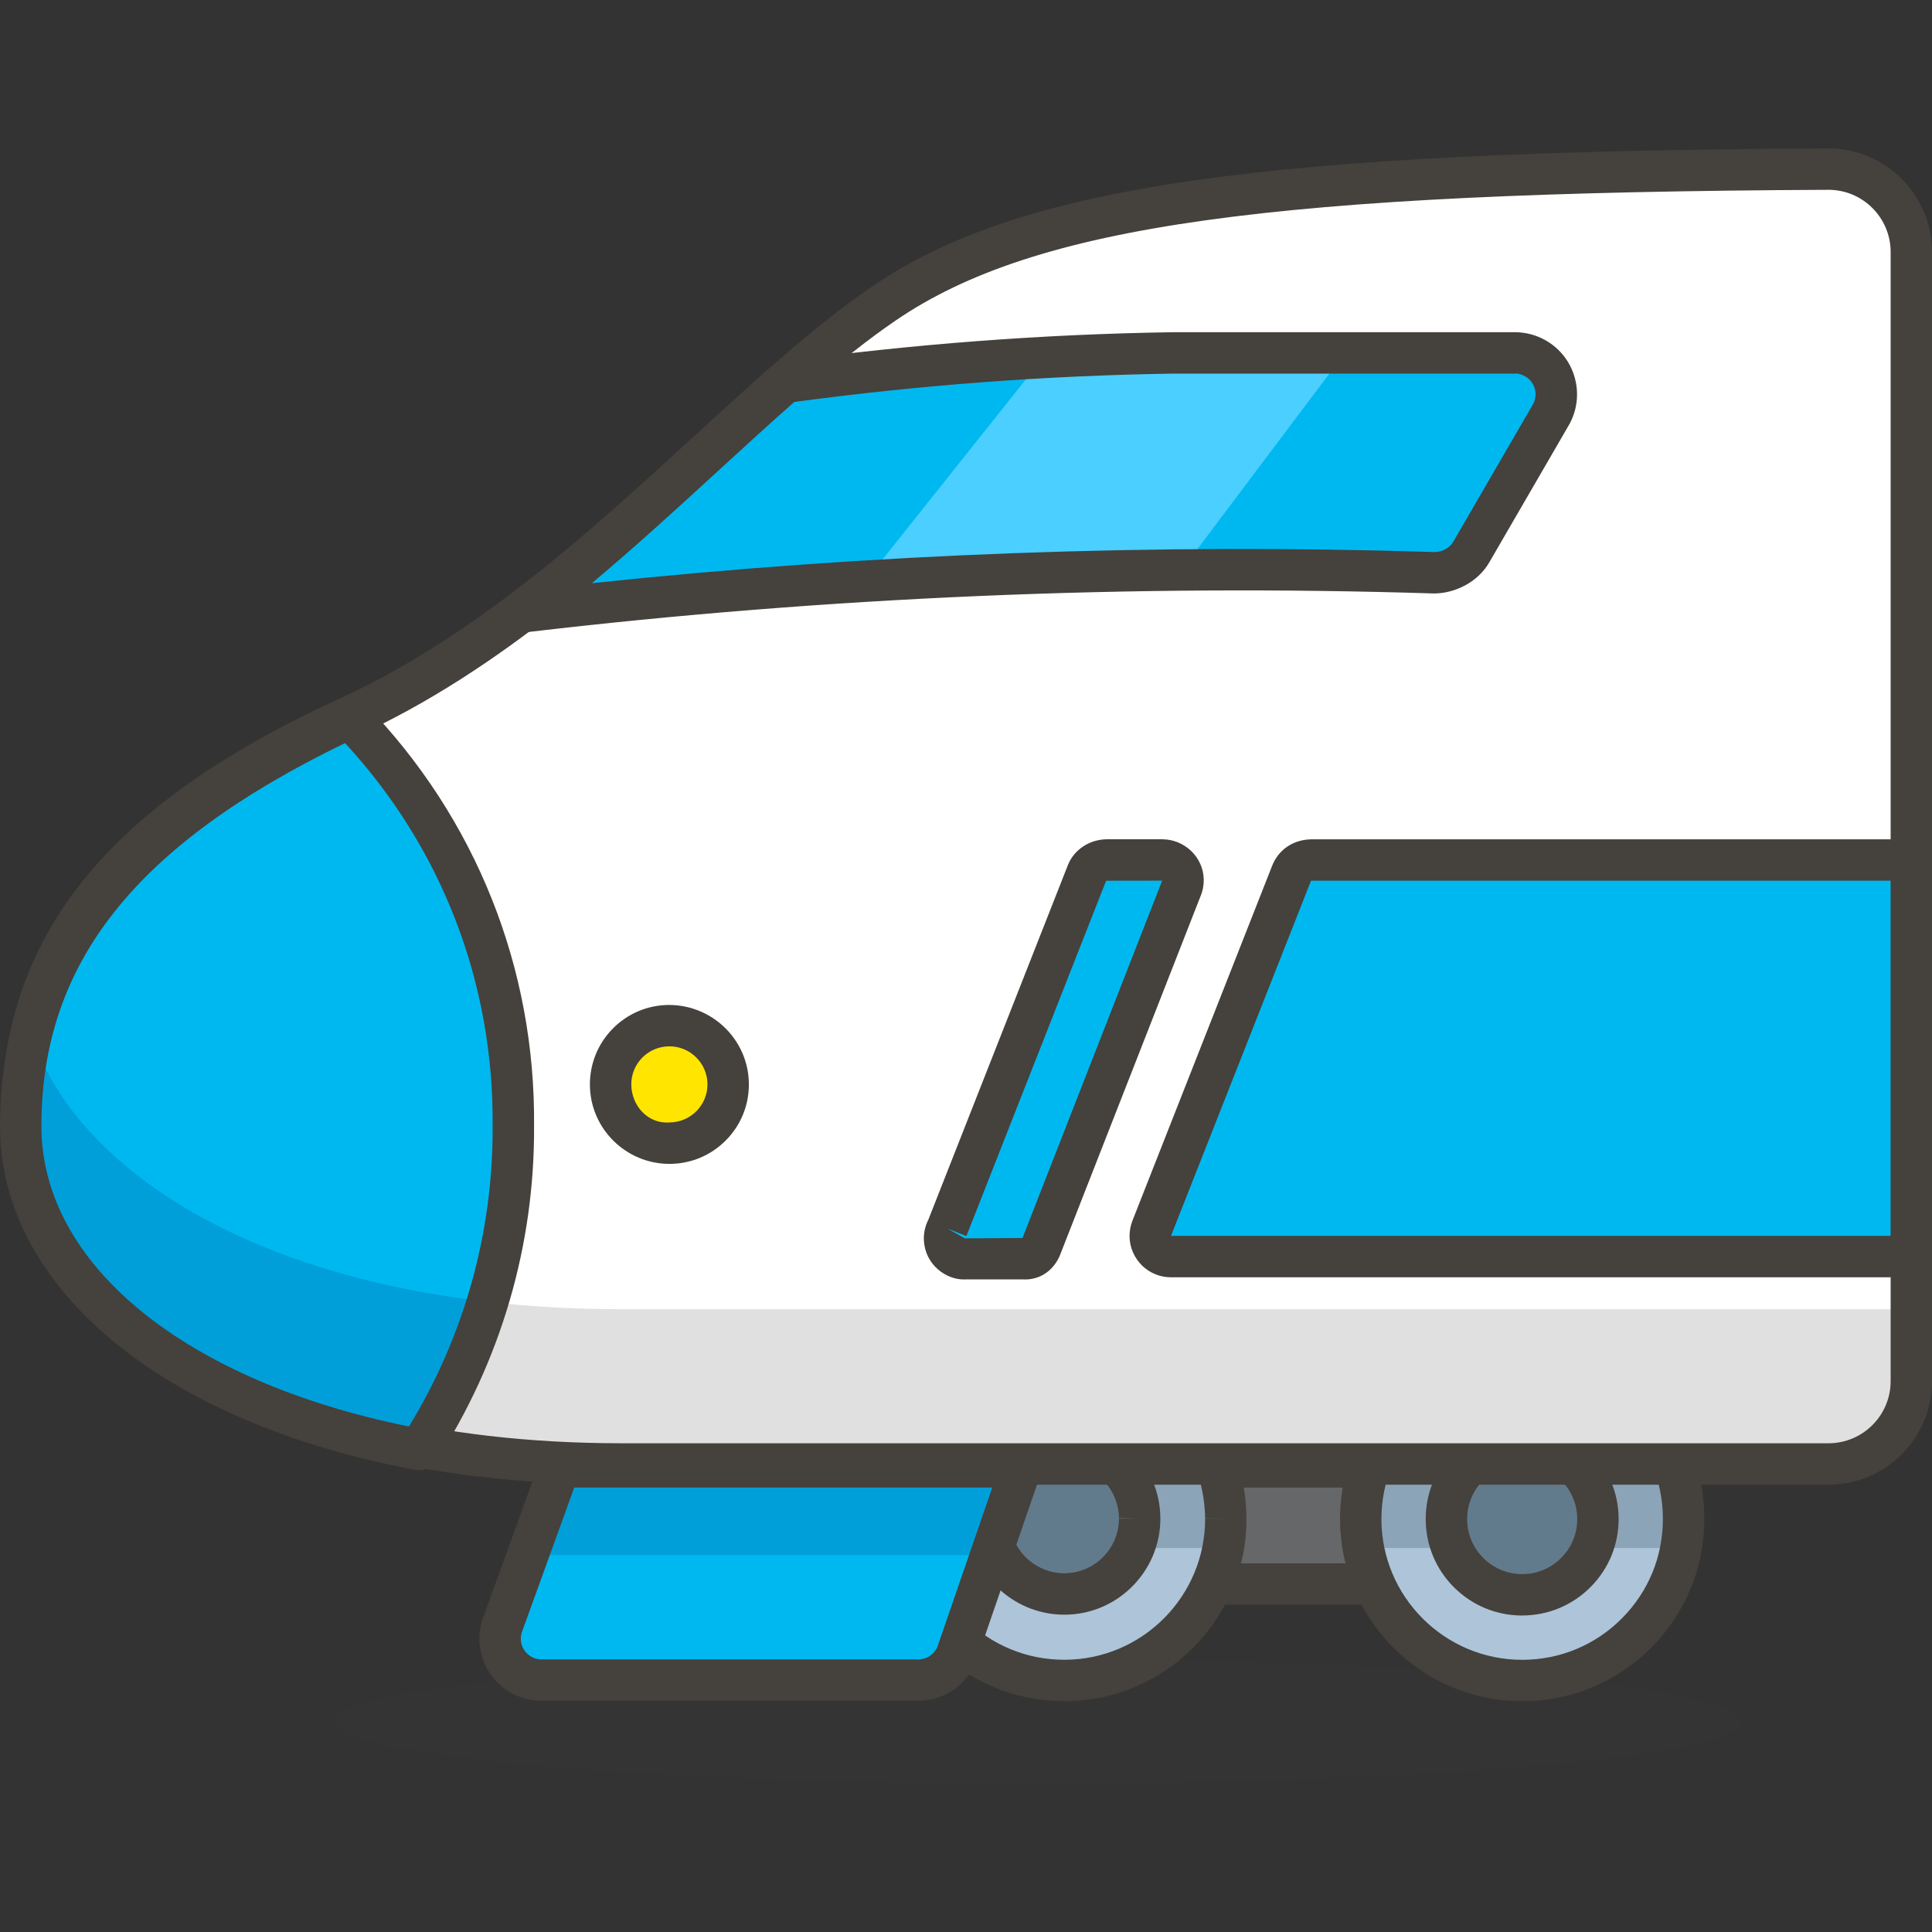 <?xml version="1.0" encoding="iso-8859-1"?>
<!-- Generator: Adobe Illustrator 21.0.0, SVG Export Plug-In . SVG Version: 6.00 Build 0)  -->
<svg xmlns="http://www.w3.org/2000/svg" xmlns:xlink="http://www.w3.org/1999/xlink" version="1.1" id="Capa_1" x="0px" y="0px" viewBox="0 0 46.67 46.67" style="enable-background:new 0 0 46.67 46.67;" xml:space="preserve" width="512" height="512">
<rect x="0" y="0" width="46.67" height="46.67" fill="#333333" stroke="none"/>
<g>
	
		<ellipse id="_Ellipse__583_" style="opacity:0.15;fill:#45413C;enable-background:new    ;" cx="25.05" cy="41.585" rx="17" ry="1.5"/>
	<g>
		<rect id="_Rectangle__211_" x="26.46" y="35.435" style="fill:#656769;" width="9.69" height="2.83"/>
		<path style="fill:#45413C;" d="M36.15,38.765h-9.69c-0.276,0-0.5-0.224-0.5-0.5v-2.83c0-0.276,0.224-0.5,0.5-0.5h9.69    c0.276,0,0.5,0.224,0.5,0.5v2.83C36.65,38.541,36.427,38.765,36.15,38.765z M26.96,37.765h8.69v-1.83h-8.69V37.765z"/>
	</g>
	<path id="_Path__603_" style="fill:#ADC4D9;" d="M40.67,36.685c0.006,2.154-1.736,3.904-3.89,3.91s-3.904-1.736-3.91-3.89   c-0.006-2.154,1.736-3.904,3.89-3.91c0.003,0,0.007,0,0.01,0c2.148-0.006,3.894,1.732,3.9,3.88   C40.67,36.678,40.67,36.682,40.67,36.685z"/>
	<path id="_Path_2_595_" style="fill:#8CA4B8;" d="M36.77,32.795c-2.148,0-3.89,1.742-3.89,3.89c-0.001,0.238,0.019,0.476,0.06,0.71   h7.67c0.041-0.234,0.061-0.472,0.06-0.71c0-2.148-1.742-3.89-3.89-3.89C36.777,32.795,36.773,32.795,36.77,32.795z"/>
	<path id="_Path_3_592_" style="fill:#ADC4D9;" d="M29.61,36.685c0.005,2.154-1.736,3.904-3.89,3.91s-3.904-1.736-3.91-3.89   c-0.005-2.142,1.718-3.888,3.86-3.91c2.154-0.022,3.918,1.706,3.94,3.86C29.61,36.665,29.61,36.675,29.61,36.685z"/>
	<path id="_Path_4_587_" style="fill:#8CA4B8;" d="M25.67,32.795c-2.148,0-3.89,1.742-3.89,3.89c-0.001,0.238,0.019,0.476,0.06,0.71   h7.66c0.049-0.233,0.072-0.471,0.07-0.71C29.564,34.535,27.82,32.795,25.67,32.795z"/>
	<path style="fill:#45413C;" d="M36.77,41.095c-2.421,0-4.393-1.966-4.399-4.389c-0.007-2.426,1.962-4.404,4.389-4.411   c1.145,0.023,2.285,0.451,3.117,1.277c0.831,0.827,1.291,1.929,1.294,3.102v0.01c0.003,1.175-0.451,2.281-1.28,3.114   c-0.829,0.834-1.934,1.294-3.108,1.297C36.777,41.095,36.773,41.095,36.77,41.095z M36.78,33.295c-0.003,0-0.006,0-0.01,0   c-1.885,0.005-3.405,1.534-3.4,3.409c0.005,1.871,1.529,3.391,3.399,3.391c0.003,0,0.006,0,0.01,0   c0.907-0.002,1.761-0.357,2.401-1.002c0.641-0.644,0.992-1.499,0.989-2.407v-0.001v-0.01C40.165,34.81,38.646,33.295,36.78,33.295z   "/>
	<path style="fill:#45413C;" d="M25.709,41.095c-1.171,0-2.272-0.454-3.103-1.281c-0.833-0.829-1.293-1.933-1.296-3.108   c-0.006-2.406,1.947-4.385,4.355-4.41c1.159-0.017,2.284,0.435,3.124,1.257s1.309,1.923,1.32,3.098   c0,0.001,0.001,0.033,0.001,0.034c0.006,2.426-1.964,4.404-4.39,4.411C25.717,41.095,25.713,41.095,25.709,41.095z M25.712,33.295   c-0.013,0-0.024,0-0.037,0c-1.86,0.02-3.37,1.548-3.365,3.408c0.002,0.908,0.358,1.762,1.002,2.402   c0.642,0.638,1.493,0.989,2.397,0.989c0.003,0,0.006,0,0.01,0c1.874-0.005,3.396-1.534,3.392-3.409v-0.001h0.5l-0.5-0.004   c-0.01-0.93-0.372-1.779-1.021-2.415C27.449,33.639,26.606,33.295,25.712,33.295z"/>
	<g>
		<path id="_Path_7_521_" style="fill:#627B8C;" d="M27.53,36.685c0,1.005-0.815,1.82-1.82,1.82c-1.005,0-1.82-0.815-1.82-1.82    c0-0.989,0.791-1.797,1.78-1.819c1.005-0.022,1.837,0.775,1.86,1.78C27.53,36.658,27.53,36.671,27.53,36.685z"/>
		<path style="fill:#45413C;" d="M25.71,39.005c-1.28-0.001-2.32-1.042-2.32-2.32c0-1.252,1.018-2.292,2.269-2.319    c0.619,0.002,1.207,0.215,1.655,0.644c0.447,0.428,0.701,1.006,0.715,1.625c0,0.004,0.001,0.048,0.001,0.051    C28.029,37.964,26.988,39.005,25.71,39.005z M25.711,35.365c-0.01,0-0.02,0-0.03,0c-0.712,0.016-1.29,0.607-1.29,1.319    c-0.001,0.728,0.592,1.319,1.32,1.32c0.727,0,1.318-0.593,1.319-1.32h0.5h-0.5h0.5l-0.5-0.011    c-0.009-0.371-0.153-0.699-0.407-0.943C26.375,35.494,26.053,35.365,25.711,35.365z"/>
	</g>
	<g>
		<path id="_Path_8_491_" style="fill:#627B8C;" d="M38.6,36.685c0.006,1.011-0.809,1.834-1.82,1.84s-1.834-0.809-1.84-1.82    s0.809-1.834,1.82-1.84c0.003,0,0.007,0,0.01,0C37.777,34.865,38.594,35.678,38.6,36.685z"/>
		<path style="fill:#45413C;" d="M36.771,39.025c-0.618,0-1.2-0.239-1.64-0.674c-0.443-0.438-0.688-1.021-0.691-1.645    c-0.004-0.621,0.235-1.208,0.673-1.65c0.438-0.443,1.021-0.688,1.645-0.691c1.29,0,2.335,1.039,2.342,2.316l0,0    c0.004,0.622-0.235,1.209-0.673,1.651c-0.438,0.443-1.021,0.688-1.644,0.692C36.779,39.025,36.775,39.025,36.771,39.025z     M36.77,35.365c-0.362,0.002-0.695,0.142-0.945,0.395c-0.249,0.252-0.386,0.587-0.384,0.942s0.142,0.688,0.395,0.938    c0.251,0.248,0.583,0.385,0.937,0.385c0.002,0,0.004,0,0.007,0c0.732-0.004,1.325-0.604,1.321-1.338c0,0,0,0,0-0.001    C38.096,35.958,37.499,35.365,36.77,35.365z"/>
	</g>
	<path id="_Path_9_457_" style="fill:#FFFFFF;" d="M46.17,6.085c0-1.105-0.895-2-2-2c-13.4,0.06-19.32,0.86-22.81,3.24   c-3.67,2.5-7.57,7.54-12.94,10s-7.9,5.48-7.9,9.81s5.5,8.23,14.5,8.23h29.15c1.105,0,2-0.895,2-2V6.085z"/>
	<path id="_Path_10_421_" style="fill:#E0E0E0;" d="M0.76,24.995c-0.175,0.724-0.262,1.466-0.26,2.21c0,4.33,5.5,8.23,14.5,8.23   h29.17c1.105,0,2-0.895,2-2v-1.81H15C7.13,31.625,1.93,28.645,0.76,24.995z"/>
	<path style="fill:#45413C;" d="M44.17,35.865H15.02c-9.848,0-15-4.392-15-8.73c0-4.503,2.526-7.669,8.192-10.264   c3.299-1.512,6.09-4.072,8.553-6.331c1.5-1.376,2.918-2.677,4.313-3.627c3.557-2.426,9.383-3.266,23.09-3.327   c1.381,0,2.502,1.122,2.502,2.5v27.28C46.67,34.744,45.549,35.865,44.17,35.865z M44.17,4.585   C30.694,4.646,25.01,5.441,21.642,7.738c-1.336,0.91-2.728,2.187-4.201,3.538c-2.517,2.309-5.369,4.926-8.812,6.503   c-5.262,2.41-7.608,5.295-7.608,9.355c0,3.747,4.907,7.73,14,7.73h29.15c0.827,0,1.5-0.673,1.5-1.5V6.085   C45.67,5.258,44.997,4.585,44.17,4.585z"/>
	<path id="_Path_12_363_" style="fill:#00B8F0;" d="M0.5,27.205c0,3.48,3.55,6.68,9.62,7.81c1.502-2.327,2.294-5.041,2.28-7.81   c0.036-3.669-1.376-7.205-3.93-9.84H8.4C3.13,19.855,0.5,22.875,0.5,27.205z"/>
	<path style="fill:#009FD9;" d="M0.76,24.995L0.76,24.995c-0.175,0.724-0.262,1.466-0.26,2.21c0,3.48,3.55,6.68,9.62,7.81   c0.719-1.106,1.278-2.308,1.66-3.57C5.72,30.755,1.77,28.085,0.76,24.995z"/>
	<path style="fill:#45413C;" d="M10.12,35.515c-0.03,0-0.061-0.003-0.091-0.009C3.937,34.372,0,31.114,0,27.205   c0-4.383,2.601-7.653,8.187-10.292c0.189-0.088,0.497-0.046,0.643,0.104c2.663,2.748,4.108,6.368,4.071,10.193   c0.015,2.866-0.801,5.661-2.36,8.076C10.447,35.43,10.288,35.515,10.12,35.515z M8.335,17.95C3.265,20.408,1,23.271,1,27.205   c0,3.336,3.473,6.161,8.879,7.254c1.336-2.185,2.034-4.685,2.021-7.251C11.934,23.749,10.67,20.477,8.335,17.95z"/>
	<path id="_Path_14_316_" style="fill:#00B8F0;" d="M13.08,40.585h9.1c0.43,0.001,0.812-0.273,0.95-0.68l1.54-4.47H13.52l-1.38,3.81   c-0.188,0.519,0.081,1.093,0.6,1.28C12.849,40.565,12.964,40.585,13.08,40.585z"/>
	<polygon id="_Path_15_296_" style="fill:#009FD9;" points="23.93,37.565 24.65,35.435 13.52,35.435 12.75,37.565  "/>
	<path style="fill:#45413C;" d="M22.183,41.085c-0.001,0-0.002,0-0.003,0H13.08c-0.173,0-0.344-0.03-0.509-0.089   c-0.377-0.137-0.679-0.411-0.849-0.774c-0.17-0.362-0.188-0.77-0.052-1.146l1.38-3.811c0.072-0.198,0.26-0.33,0.47-0.33h11.15   c0.161,0,0.313,0.078,0.407,0.21c0.094,0.131,0.118,0.3,0.065,0.453l-1.54,4.471C23.397,40.676,22.826,41.085,22.183,41.085z    M13.871,35.935l-1.26,3.48c-0.045,0.126-0.039,0.262,0.018,0.383c0.057,0.12,0.157,0.212,0.282,0.257   c0.055,0.021,0.112,0.03,0.17,0.03h9.1c0,0,0.001,0,0.001,0c0.216,0,0.406-0.137,0.475-0.34l1.313-3.811H13.871z"/>
	<path id="_Path_17_251_" style="fill:#00B8F0;" d="M18.97,9.235c-1.93,1.69-4,3.75-6.32,5.54c7.3-0.859,14.653-1.173,22-0.94   c0.366,0.009,0.707-0.183,0.89-0.5l1.92-3.31c0.276-0.478,0.112-1.09-0.366-1.366c-0.153-0.088-0.327-0.135-0.504-0.134h-8.25   C25.205,8.573,22.076,8.81,18.97,9.235z"/>
	<path id="_Path_18_217_" style="fill:#4ACFFF;" d="M20.92,14.015c2.77-0.16,5.39-0.22,7.62-0.24l3.95-5.25h-4.15   c-1,0-2.07,0-3.13,0.1L20.92,14.015z"/>
	<path style="fill:#45413C;" d="M12.65,15.275c-0.201,0-0.386-0.122-0.463-0.311c-0.085-0.208-0.021-0.448,0.158-0.585   c1.546-1.193,2.971-2.499,4.349-3.762c0.667-0.611,1.314-1.205,1.947-1.758c0.074-0.065,0.165-0.106,0.262-0.12   c3.116-0.426,6.289-0.667,9.43-0.714h8.258c0.001,0,0.003,0,0.004,0c0.263,0,0.521,0.069,0.75,0.201   c0.347,0.201,0.596,0.524,0.699,0.911s0.051,0.792-0.15,1.139l-1.92,3.311c-0.273,0.475-0.827,0.748-1.334,0.749   c-7.302-0.232-14.68,0.083-21.93,0.937C12.688,15.274,12.669,15.275,12.65,15.275z M19.187,9.71   c-0.592,0.521-1.196,1.075-1.818,1.645c-0.989,0.906-2.002,1.835-3.071,2.733c6.748-0.714,13.59-0.967,20.368-0.752   c0.166-0.006,0.35-0.092,0.44-0.25l1.921-3.312c0.066-0.115,0.084-0.25,0.05-0.378c-0.035-0.129-0.117-0.237-0.233-0.304   c-0.077-0.044-0.18-0.081-0.253-0.067H28.34C25.296,9.071,22.215,9.302,19.187,9.71z"/>
	<g>
		<path id="_Path_20_173_" style="fill:#FFE500;" d="M17.59,26.185c0.006,0.784-0.626,1.424-1.41,1.43    c-0.784,0.006-1.424-0.626-1.43-1.41s0.626-1.424,1.41-1.43c0.003,0,0.007,0,0.01,0C16.95,24.775,17.585,25.405,17.59,26.185z"/>
		<path style="fill:#45413C;" d="M16.172,28.115c-1.054,0-1.915-0.853-1.922-1.906c-0.003-0.514,0.193-0.997,0.553-1.362    c0.36-0.365,0.841-0.568,1.354-0.571c1.064,0,1.925,0.854,1.933,1.905l0,0c0.004,0.513-0.192,0.997-0.552,1.362    c-0.36,0.365-0.841,0.568-1.354,0.572C16.18,28.115,16.176,28.115,16.172,28.115z M16.17,25.275    c-0.252,0.002-0.482,0.099-0.655,0.273c-0.173,0.175-0.267,0.407-0.265,0.652c0.003,0.508,0.4,0.956,0.927,0.914    c0.507-0.004,0.917-0.42,0.913-0.927l0,0C17.086,25.685,16.674,25.275,16.17,25.275z"/>
	</g>
	<g>
		<path id="_Path_21_157_" style="fill:#00B8F0;" d="M28.27,30.355h17.9v-9.58h-14.5c-0.205-0.003-0.392,0.12-0.47,0.31l-3.38,8.59    c-0.1,0.258,0.029,0.547,0.286,0.647C28.158,30.342,28.214,30.353,28.27,30.355z"/>
		<path style="fill:#45413C;" d="M46.17,30.854h-17.9c-0.003,0-0.006,0-0.009,0c-0.115-0.002-0.229-0.025-0.339-0.068    c-0.245-0.095-0.441-0.282-0.55-0.526s-0.114-0.516-0.019-0.766l3.382-8.592c0.16-0.39,0.513-0.619,0.941-0.627H46.17    c0.276,0,0.5,0.224,0.5,0.5v9.58C46.67,30.631,46.446,30.854,46.17,30.854z M28.287,29.854H45.67v-8.58h-14L28.287,29.854z"/>
	</g>
	<g>
		<path id="_Path_22_144_" style="fill:#00B8F0;" d="M22.88,29.675l3.38-8.59c0.074-0.189,0.257-0.312,0.46-0.31h1.36    c0.271-0.005,0.494,0.211,0.498,0.482c0.001,0.068-0.012,0.136-0.038,0.198l-3.38,8.63c-0.069,0.194-0.254,0.323-0.46,0.32h-1.36    c-0.27,0.018-0.504-0.185-0.522-0.455C22.811,29.854,22.833,29.758,22.88,29.675z"/>
		<path style="fill:#45413C;" d="M23.282,30.907c-0.214,0-0.444-0.085-0.626-0.245c-0.2-0.174-0.319-0.415-0.337-0.68    c-0.013-0.177,0.024-0.355,0.106-0.517l3.37-8.564c0.148-0.378,0.523-0.619,0.929-0.627h1.356    c0.534,0.004,0.988,0.428,0.998,0.973c0.002,0.14-0.023,0.274-0.077,0.4l-3.375,8.62c-0.136,0.382-0.474,0.67-0.933,0.638H23.34    C23.321,30.906,23.302,30.907,23.282,30.907z M22.88,29.675l0.436,0.244c0,0,0.001-0.002,0-0.005l1.384-0.009l3.374-8.632    l-1.354,0.002l-3.375,8.583L22.88,29.675z M22.88,29.675h0.01H22.88z"/>
	</g>
</g>















</svg>

